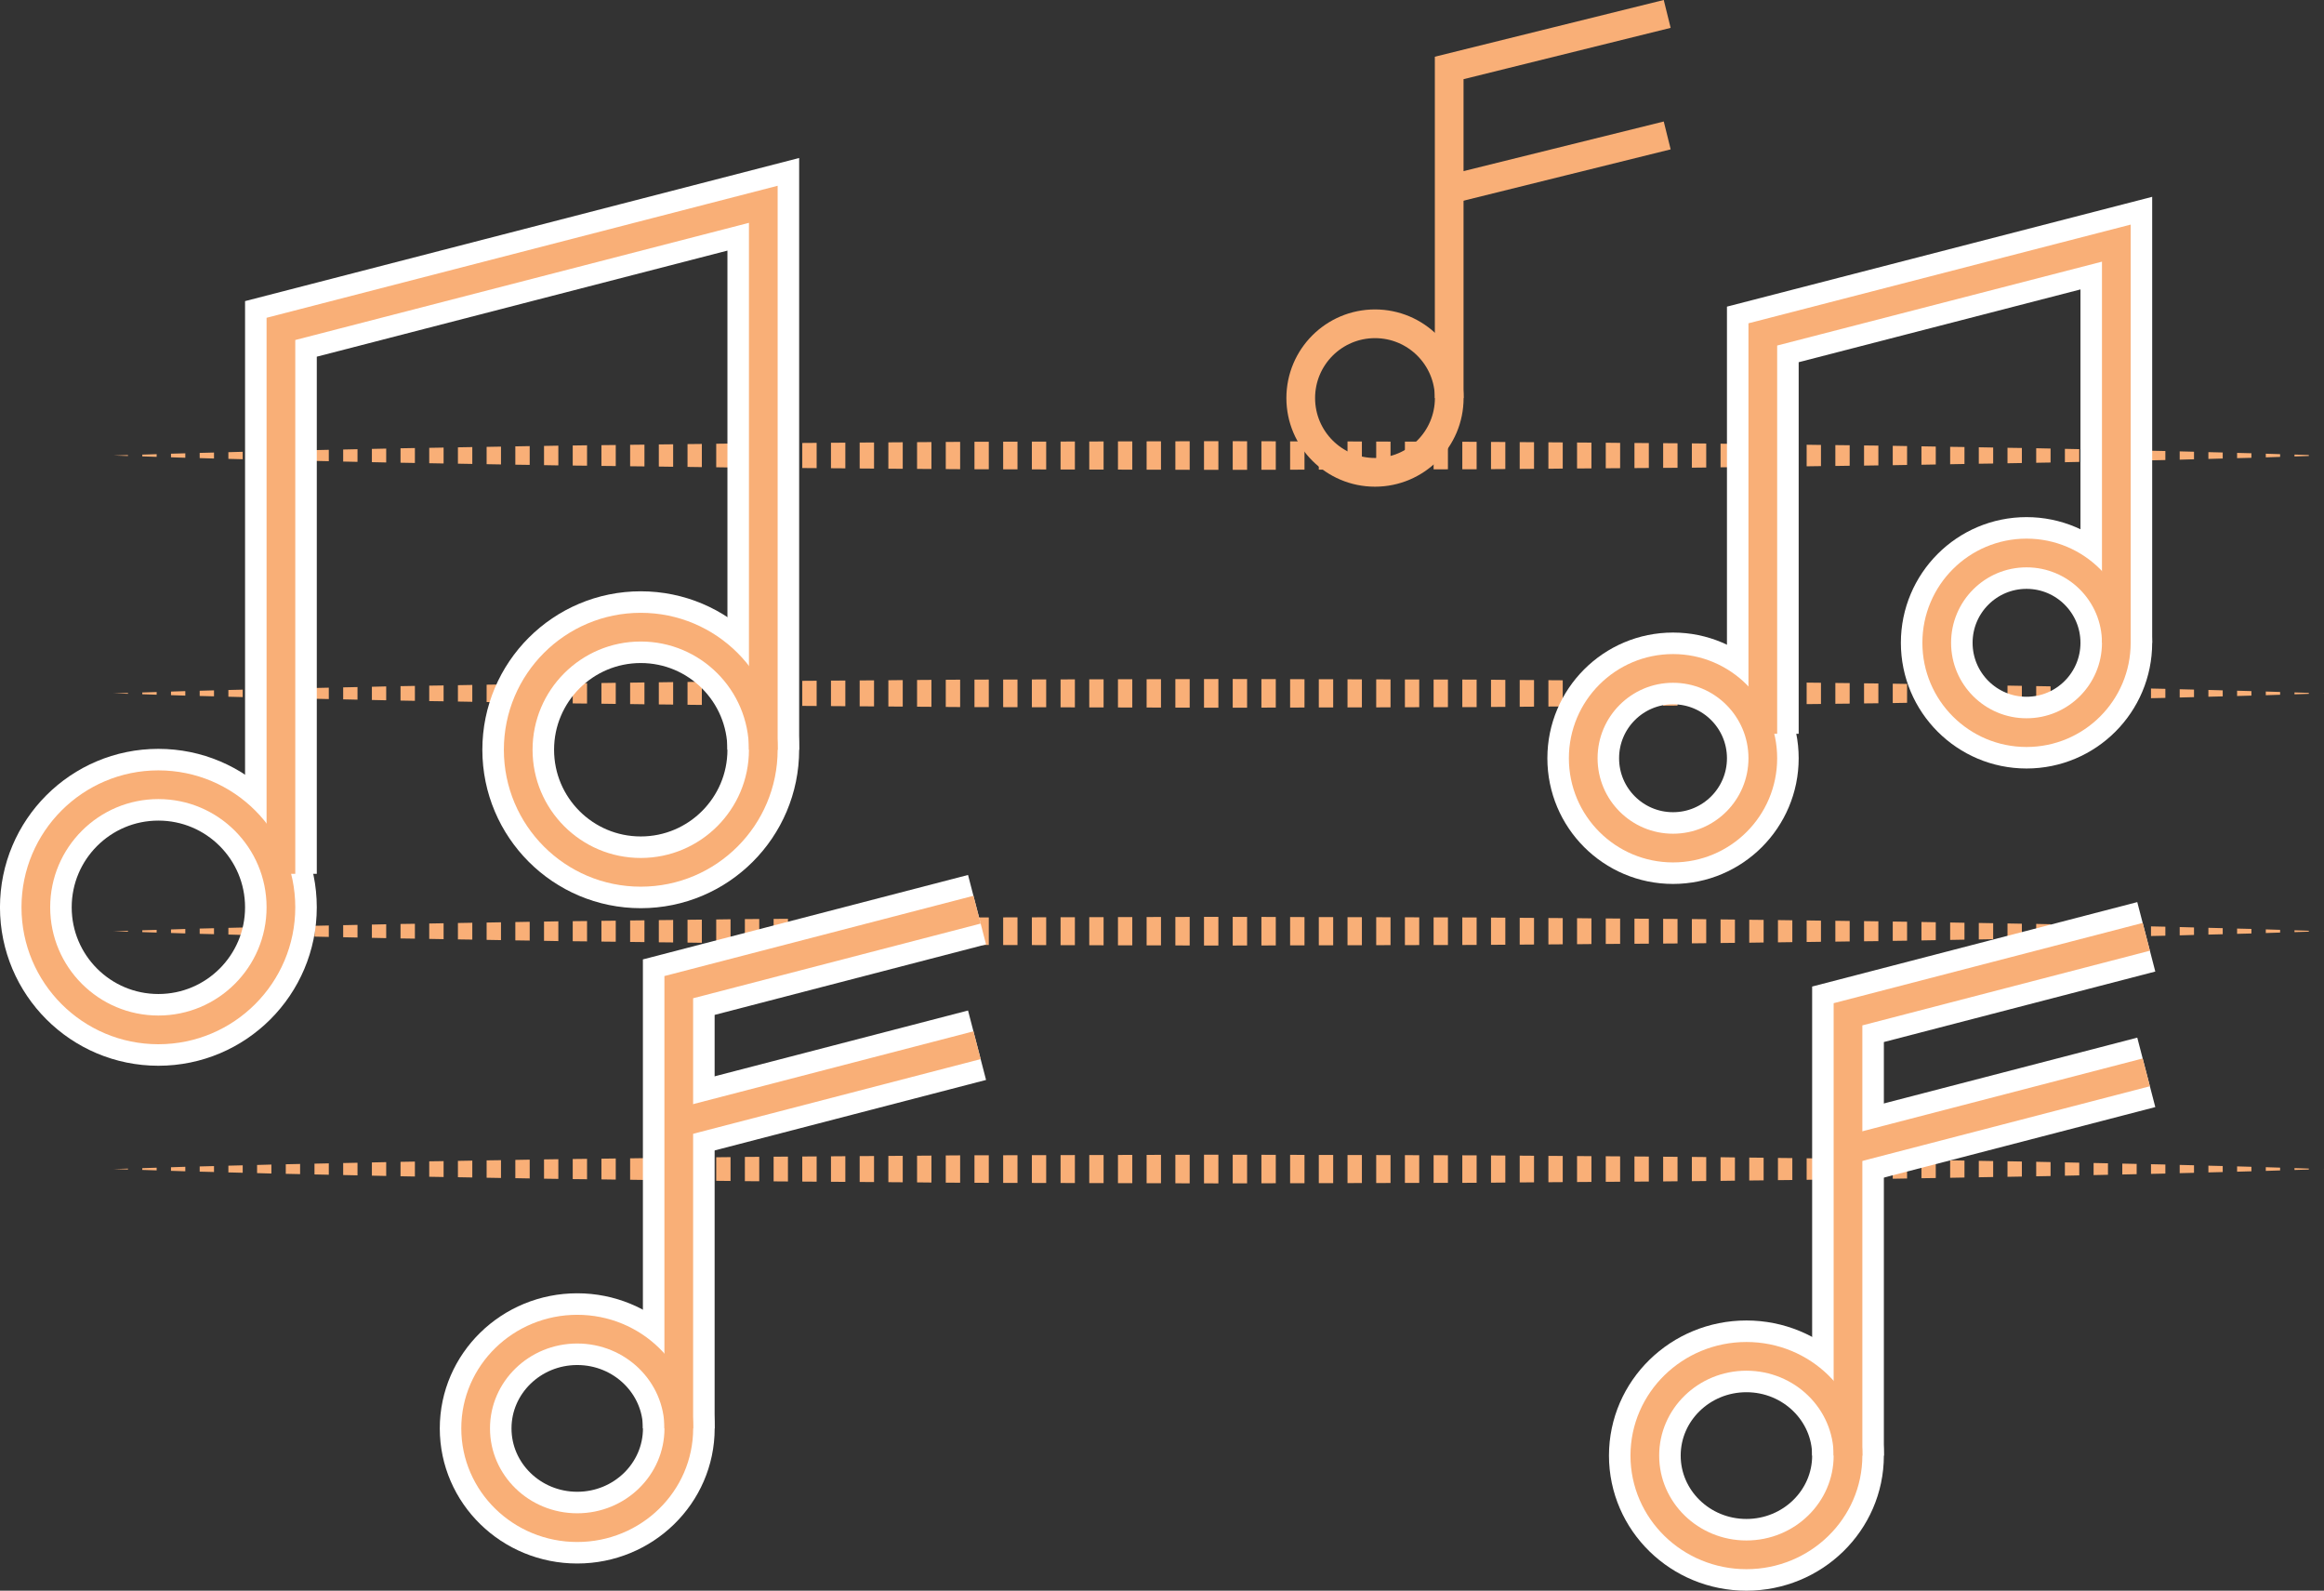 <svg xmlns="http://www.w3.org/2000/svg" viewBox="0 0 459.14 314.17"><rect x="0" y="0" width="459.14" height="314.17" fill="#333333" stroke="none"/><defs><style>.cls-1{fill:#f9af77;}.cls-2,.cls-3{fill:none;stroke-miterlimit:10;}.cls-2{stroke:#fff;stroke-width:14.17px;}.cls-3{stroke:#f9af77;stroke-width:5.67px;}</style></defs><title>Asset 2</title><g id="Layer_2" data-name="Layer 2"><g id="Layer_1-2" data-name="Layer 1"><polygon class="cls-1" points="22.44 89.97 25.28 89.88 25.28 90.06 22.44 89.97"/><polygon class="cls-1" points="28.11 89.79 30.95 89.7 30.95 90.23 28.11 90.14 28.11 89.79"/><polygon class="cls-1" points="33.78 89.61 36.61 89.53 36.61 90.41 33.78 90.32 33.78 89.61"/><polygon class="cls-1" points="39.45 89.45 42.28 89.38 42.28 90.56 39.45 90.48 39.45 89.45"/><polygon class="cls-1" points="45.12 89.31 47.95 89.23 47.95 90.7 45.12 90.63 45.12 89.31"/><polygon class="cls-1" points="50.79 89.16 53.62 89.09 53.62 90.85 50.79 90.78 50.79 89.16"/><polygon class="cls-1" points="56.46 89.02 59.29 88.96 59.29 90.97 56.46 90.91 56.46 89.02"/><polygon class="cls-1" points="62.13 88.9 64.96 88.84 64.96 91.09 62.13 91.03 62.13 88.9"/><polygon class="cls-1" points="67.8 88.78 70.63 88.72 70.63 91.22 67.8 91.16 67.8 88.78"/><polygon class="cls-1" points="73.47 88.66 76.3 88.6 76.3 91.34 73.47 91.28 73.47 88.66"/><polygon class="cls-1" points="79.13 88.54 81.97 88.49 81.97 91.44 79.13 91.39 79.13 88.54"/><polygon class="cls-1" points="84.8 88.45 87.64 88.4 87.64 91.54 84.8 91.49 84.8 88.45"/><polygon class="cls-1" points="90.47 88.35 93.31 88.3 93.31 91.63 90.47 91.58 90.47 88.35"/><polygon class="cls-1" points="96.14 88.26 98.98 88.21 98.98 91.73 96.14 91.68 96.14 88.26"/><polygon class="cls-1" points="101.81 88.16 104.65 88.11 104.65 91.82 101.81 91.78 101.81 88.16"/><polygon class="cls-1" points="107.48 88.07 110.31 88.02 110.31 91.92 107.48 91.87 107.48 88.07"/><polygon class="cls-1" points="113.15 87.99 115.98 87.95 115.98 91.98 113.15 91.95 113.15 87.99"/><polygon class="cls-1" points="118.82 87.92 121.65 87.89 121.65 92.05 118.82 92.02 118.82 87.92"/><polygon class="cls-1" points="124.49 87.85 127.32 87.82 127.32 92.12 124.49 92.09 124.49 87.85"/><polygon class="cls-1" points="130.16 87.78 132.99 87.75 132.99 92.19 130.16 92.15 130.16 87.78"/><polygon class="cls-1" points="135.83 87.71 138.66 87.68 138.66 92.26 135.83 92.22 135.83 87.71"/><polygon class="cls-1" points="141.5 87.64 144.33 87.61 144.33 92.33 141.5 92.29 141.5 87.64"/><polygon class="cls-1" points="147.16 87.58 150 87.56 150 92.38 147.16 92.36 147.16 87.58"/><polygon class="cls-1" points="152.84 87.53 155.67 87.52 155.67 92.42 152.84 92.4 152.84 87.53"/><polygon class="cls-1" points="158.5 87.49 161.34 87.47 161.34 92.46 158.5 92.44 158.5 87.49"/><polygon class="cls-1" points="164.17 87.45 167.01 87.43 167.01 92.5 164.17 92.48 164.17 87.45"/><polygon class="cls-1" points="169.84 87.41 172.68 87.39 172.68 92.55 169.84 92.53 169.84 87.41"/><polygon class="cls-1" points="175.51 87.37 178.35 87.35 178.35 92.59 175.51 92.57 175.51 87.37"/><polygon class="cls-1" points="181.18 87.33 184.02 87.31 184.02 92.63 181.18 92.61 181.18 87.33"/><polygon class="cls-1" points="186.85 87.29 189.69 87.27 189.69 92.67 186.85 92.65 186.85 87.29"/><polygon class="cls-1" points="192.52 87.25 195.35 87.25 195.35 92.69 192.52 92.68 192.52 87.25"/><polygon class="cls-1" points="198.19 87.24 201.02 87.23 201.02 92.7 198.19 92.7 198.19 87.24"/><polygon class="cls-1" points="203.86 87.22 206.69 87.22 206.69 92.72 203.86 92.71 203.86 87.22"/><polygon class="cls-1" points="209.53 87.21 212.36 87.2 212.36 92.73 209.53 92.73 209.53 87.21"/><polygon class="cls-1" points="215.2 87.2 218.03 87.19 218.03 92.75 215.2 92.74 215.2 87.2"/><polygon class="cls-1" points="220.87 87.18 223.7 87.18 223.7 92.76 220.87 92.75 220.87 87.18"/><polygon class="cls-1" points="226.53 87.17 229.37 87.16 229.37 92.77 226.53 92.77 226.53 87.17"/><polygon class="cls-1" points="232.21 87.16 235.04 87.15 235.04 92.79 232.21 92.78 232.21 87.16"/><polygon class="cls-1" points="237.87 87.14 240.71 87.14 240.71 92.8 237.87 92.79 237.87 87.14"/><polygon class="cls-1" points="243.54 87.14 246.38 87.15 246.38 92.79 243.54 92.8 243.54 87.14"/><polygon class="cls-1" points="249.21 87.15 252.05 87.16 252.05 92.78 249.21 92.78 249.21 87.15"/><polygon class="cls-1" points="254.88 87.17 257.72 87.17 257.72 92.76 254.88 92.77 254.88 87.17"/><polygon class="cls-1" points="260.55 87.18 263.39 87.19 263.39 92.75 260.55 92.76 260.55 87.18"/><polygon class="cls-1" points="266.22 87.19 269.06 87.2 269.06 92.74 266.22 92.74 266.22 87.19"/><polygon class="cls-1" points="271.89 87.21 274.72 87.22 274.72 92.72 271.89 92.73 271.89 87.21"/><polygon class="cls-1" points="277.56 87.22 280.39 87.23 280.39 92.71 277.56 92.72 277.56 87.22"/><polygon class="cls-1" points="283.23 87.23 286.06 87.24 286.06 92.69 283.23 92.7 283.23 87.23"/><polygon class="cls-1" points="288.9 87.25 291.73 87.26 291.73 92.68 288.9 92.69 288.9 87.25"/><polygon class="cls-1" points="294.57 87.28 297.4 87.3 297.4 92.64 294.57 92.66 294.57 87.28"/><polygon class="cls-1" points="300.24 87.32 303.07 87.34 303.07 92.6 300.24 92.62 300.24 87.32"/><polygon class="cls-1" points="305.91 87.36 308.74 87.38 308.74 92.55 305.91 92.58 305.91 87.36"/><polygon class="cls-1" points="311.57 87.4 314.41 87.42 314.41 92.51 311.57 92.53 311.57 87.4"/><polygon class="cls-1" points="317.24 87.44 320.08 87.47 320.08 92.47 317.24 92.49 317.24 87.44"/><polygon class="cls-1" points="322.91 87.49 325.75 87.51 325.75 92.43 322.91 92.45 322.91 87.49"/><polygon class="cls-1" points="328.58 87.53 331.42 87.55 331.42 92.39 328.58 92.41 328.58 87.53"/><polygon class="cls-1" points="334.25 87.57 337.09 87.6 337.09 92.34 334.25 92.37 334.25 87.57"/><polygon class="cls-1" points="339.92 87.63 342.76 87.67 342.76 92.27 339.92 92.3 339.92 87.63"/><polygon class="cls-1" points="345.59 87.7 348.43 87.74 348.43 92.2 345.59 92.23 345.59 87.7"/><polygon class="cls-1" points="351.26 87.77 354.1 87.81 354.1 92.13 351.26 92.17 351.26 87.77"/><polygon class="cls-1" points="356.93 87.84 359.76 87.88 359.76 92.06 356.93 92.1 356.93 87.84"/><polygon class="cls-1" points="362.6 87.91 365.43 87.94 365.43 91.99 362.6 92.03 362.6 87.91"/><polygon class="cls-1" points="368.27 87.98 371.1 88.01 371.1 91.92 368.27 91.96 368.27 87.98"/><polygon class="cls-1" points="373.94 88.05 376.77 88.1 376.77 91.83 373.94 91.88 373.94 88.05"/><polygon class="cls-1" points="379.61 88.15 382.44 88.2 382.44 91.74 379.61 91.79 379.61 88.15"/><polygon class="cls-1" points="385.28 88.25 388.11 88.29 388.11 91.64 385.28 91.69 385.28 88.25"/><polygon class="cls-1" points="390.94 88.34 393.78 88.39 393.78 91.55 390.94 91.59 390.94 88.34"/><polygon class="cls-1" points="396.61 88.44 399.45 88.48 399.45 91.45 396.61 91.5 396.61 88.44"/><polygon class="cls-1" points="402.28 88.53 405.12 88.59 405.12 91.35 402.28 91.4 402.28 88.53"/><polygon class="cls-1" points="407.95 88.65 410.79 88.71 410.79 91.23 407.95 91.29 407.95 88.65"/><polygon class="cls-1" points="413.62 88.77 416.46 88.83 416.46 91.1 413.62 91.17 413.62 88.77"/><polygon class="cls-1" points="419.29 88.89 422.13 88.95 422.13 90.98 419.29 91.04 419.29 88.89"/><polygon class="cls-1" points="424.96 89.02 427.8 89.08 427.8 90.86 424.96 90.92 424.96 89.02"/><polygon class="cls-1" points="430.63 89.15 433.46 89.22 433.46 90.71 430.63 90.79 430.63 89.15"/><polygon class="cls-1" points="436.3 89.3 439.13 89.37 439.13 90.56 436.3 90.64 436.3 89.3"/><polygon class="cls-1" points="441.97 89.45 444.8 89.52 444.8 90.42 441.97 90.49 441.97 89.45"/><polygon class="cls-1" points="447.64 89.61 450.47 89.7 450.47 90.24 447.64 90.33 447.64 89.61"/><polygon class="cls-1" points="453.31 89.78 456.14 89.87 456.14 90.06 453.31 90.15 453.31 89.78"/><polygon class="cls-1" points="458.98 89.96 459.14 89.97 458.98 89.97 458.98 89.96"/><polygon class="cls-1" points="22.44 136.94 25.28 136.86 25.28 137.03 22.44 136.94"/><polygon class="cls-1" points="28.11 136.77 30.95 136.68 30.95 137.21 28.11 137.12 28.11 136.77"/><polygon class="cls-1" points="33.78 136.59 36.61 136.5 36.61 137.39 33.78 137.3 33.78 136.59"/><polygon class="cls-1" points="39.45 136.43 42.28 136.35 42.28 137.53 39.45 137.46 39.45 136.43"/><polygon class="cls-1" points="45.12 136.28 47.95 136.21 47.95 137.68 45.12 137.61 45.12 136.28"/><polygon class="cls-1" points="50.79 136.14 53.62 136.06 53.62 137.83 50.79 137.75 50.79 136.14"/><polygon class="cls-1" points="56.46 136 59.29 135.94 59.29 137.95 56.46 137.89 56.46 136"/><polygon class="cls-1" points="62.13 135.88 64.96 135.82 64.96 138.07 62.13 138.01 62.13 135.88"/><polygon class="cls-1" points="67.8 135.76 70.63 135.7 70.63 138.19 67.8 138.13 67.8 135.76"/><polygon class="cls-1" points="73.47 135.64 76.3 135.57 76.3 138.31 73.47 138.25 73.47 135.64"/><polygon class="cls-1" points="79.13 135.52 81.97 135.47 81.97 138.42 79.13 138.37 79.13 135.52"/><polygon class="cls-1" points="84.8 135.42 87.64 135.38 87.64 138.51 84.8 138.47 84.8 135.42"/><polygon class="cls-1" points="90.47 135.33 93.31 135.28 93.31 138.61 90.47 138.56 90.47 135.33"/><polygon class="cls-1" points="96.14 135.23 98.98 135.19 98.98 138.7 96.14 138.66 96.14 135.23"/><polygon class="cls-1" points="101.81 135.14 104.65 135.09 104.65 138.8 101.81 138.75 101.81 135.14"/><polygon class="cls-1" points="107.48 135.04 110.31 135 110.31 138.89 107.48 138.85 107.48 135.04"/><polygon class="cls-1" points="113.15 134.96 115.98 134.93 115.98 138.96 113.15 138.93 113.15 134.96"/><polygon class="cls-1" points="118.82 134.9 121.65 134.86 121.65 139.03 118.82 138.99 118.82 134.9"/><polygon class="cls-1" points="124.49 134.83 127.32 134.79 127.32 139.1 124.49 139.06 124.49 134.83"/><polygon class="cls-1" points="130.16 134.76 132.99 134.72 132.99 139.16 130.16 139.13 130.16 134.76"/><polygon class="cls-1" points="135.83 134.69 138.66 134.66 138.66 139.23 135.83 139.2 135.83 134.69"/><polygon class="cls-1" points="141.5 134.62 144.33 134.59 144.33 139.3 141.5 139.27 141.5 134.62"/><polygon class="cls-1" points="147.16 134.55 150 134.53 150 139.36 147.16 139.34 147.16 134.55"/><polygon class="cls-1" points="152.84 134.51 155.67 134.49 155.67 139.4 152.84 139.38 152.84 134.51"/><polygon class="cls-1" points="158.5 134.47 161.34 134.45 161.34 139.44 158.5 139.42 158.5 134.47"/><polygon class="cls-1" points="164.17 134.43 167.01 134.41 167.01 139.48 164.17 139.46 164.17 134.43"/><polygon class="cls-1" points="169.84 134.39 172.68 134.37 172.68 139.52 169.84 139.5 169.84 134.39"/><polygon class="cls-1" points="175.51 134.35 178.35 134.32 178.35 139.56 175.51 139.54 175.51 134.35"/><polygon class="cls-1" points="181.18 134.3 184.02 134.28 184.02 139.6 181.18 139.58 181.18 134.3"/><polygon class="cls-1" points="186.85 134.26 189.69 134.24 189.69 139.65 186.85 139.63 186.85 134.26"/><polygon class="cls-1" points="192.52 134.23 195.35 134.22 195.35 139.67 192.52 139.66 192.52 134.23"/><polygon class="cls-1" points="198.19 134.21 201.02 134.21 201.02 139.68 198.19 139.67 198.19 134.21"/><polygon class="cls-1" points="203.86 134.2 206.69 134.19 206.69 139.69 203.86 139.69 203.86 134.2"/><polygon class="cls-1" points="209.53 134.19 212.36 134.18 212.36 139.71 209.53 139.7 209.53 134.19"/><polygon class="cls-1" points="215.2 134.17 218.03 134.17 218.03 139.72 215.2 139.72 215.2 134.17"/><polygon class="cls-1" points="220.87 134.16 223.7 134.15 223.7 139.74 220.87 139.73 220.87 134.16"/><polygon class="cls-1" points="226.53 134.15 229.37 134.14 229.37 139.75 226.53 139.74 226.53 134.15"/><polygon class="cls-1" points="232.21 134.13 235.04 134.13 235.04 139.76 232.21 139.76 232.21 134.13"/><polygon class="cls-1" points="237.87 134.12 240.71 134.11 240.71 139.78 237.87 139.77 237.87 134.12"/><polygon class="cls-1" points="243.54 134.11 246.38 134.12 246.38 139.77 243.54 139.77 243.54 134.11"/><polygon class="cls-1" points="249.21 134.13 252.05 134.13 252.05 139.75 249.21 139.76 249.21 134.13"/><polygon class="cls-1" points="254.88 134.14 257.72 134.15 257.72 139.74 254.88 139.75 254.88 134.14"/><polygon class="cls-1" points="260.55 134.16 263.39 134.16 263.39 139.72 260.55 139.73 260.55 134.16"/><polygon class="cls-1" points="266.22 134.17 269.06 134.18 269.06 139.71 266.22 139.72 266.22 134.17"/><polygon class="cls-1" points="271.89 134.18 274.72 134.19 274.72 139.7 271.89 139.71 271.89 134.18"/><polygon class="cls-1" points="277.56 134.2 280.39 134.2 280.39 139.68 277.56 139.69 277.56 134.2"/><polygon class="cls-1" points="283.23 134.21 286.06 134.22 286.06 139.67 283.23 139.68 283.23 134.21"/><polygon class="cls-1" points="288.9 134.22 291.73 134.23 291.73 139.66 288.9 139.66 288.9 134.22"/><polygon class="cls-1" points="294.57 134.25 297.4 134.28 297.4 139.61 294.57 139.63 294.57 134.25"/><polygon class="cls-1" points="300.24 134.3 303.07 134.32 303.07 139.57 300.24 139.59 300.24 134.3"/><polygon class="cls-1" points="305.91 134.34 308.74 134.36 308.74 139.53 305.91 139.55 305.91 134.34"/><polygon class="cls-1" points="311.57 134.38 314.41 134.4 314.41 139.49 311.57 139.51 311.57 134.38"/><polygon class="cls-1" points="317.24 134.42 320.08 134.44 320.08 139.45 317.24 139.47 317.24 134.42"/><polygon class="cls-1" points="322.91 134.46 325.75 134.48 325.75 139.41 322.91 139.43 322.91 134.46"/><polygon class="cls-1" points="328.58 134.5 331.42 134.53 331.42 139.36 328.58 139.38 328.58 134.5"/><polygon class="cls-1" points="334.25 134.55 337.09 134.58 337.09 139.31 334.25 139.34 334.25 134.55"/><polygon class="cls-1" points="339.92 134.61 342.76 134.64 342.76 139.24 339.92 139.28 339.92 134.61"/><polygon class="cls-1" points="345.59 134.68 348.43 134.71 348.43 139.18 345.59 139.21 345.59 134.68"/><polygon class="cls-1" points="351.26 134.75 354.1 134.78 354.1 139.11 351.26 139.14 351.26 134.75"/><polygon class="cls-1" points="356.93 134.82 359.76 134.85 359.76 139.04 356.93 139.07 356.93 134.82"/><polygon class="cls-1" points="362.6 134.89 365.43 134.92 365.43 138.97 362.6 139 362.6 134.89"/><polygon class="cls-1" points="368.27 134.96 371.1 134.99 371.1 138.9 368.27 138.93 368.27 134.96"/><polygon class="cls-1" points="373.94 135.03 376.77 135.08 376.77 138.81 373.94 138.86 373.94 135.03"/><polygon class="cls-1" points="379.61 135.13 382.44 135.17 382.44 138.71 379.61 138.76 379.61 135.13"/><polygon class="cls-1" points="385.28 135.22 388.11 135.27 388.11 138.62 385.28 138.67 385.28 135.22"/><polygon class="cls-1" points="390.94 135.32 393.78 135.37 393.78 138.52 390.94 138.57 390.94 135.32"/><polygon class="cls-1" points="396.61 135.41 399.45 135.46 399.45 138.43 396.61 138.47 396.61 135.41"/><polygon class="cls-1" points="402.28 135.51 405.12 135.56 405.12 138.32 402.28 138.38 402.28 135.51"/><polygon class="cls-1" points="407.95 135.63 410.79 135.69 410.79 138.2 407.95 138.26 407.95 135.63"/><polygon class="cls-1" points="413.62 135.75 416.46 135.81 416.46 138.08 413.62 138.14 413.62 135.75"/><polygon class="cls-1" points="419.29 135.87 422.13 135.93 422.13 137.96 419.29 138.02 419.29 135.87"/><polygon class="cls-1" points="424.96 135.99 427.8 136.05 427.8 137.84 424.96 137.9 424.96 135.99"/><polygon class="cls-1" points="430.63 136.13 433.46 136.2 433.46 137.69 430.63 137.76 430.63 136.13"/><polygon class="cls-1" points="436.3 136.27 439.13 136.35 439.13 137.54 436.3 137.61 436.3 136.27"/><polygon class="cls-1" points="441.97 136.42 444.8 136.5 444.8 137.39 441.97 137.47 441.97 136.42"/><polygon class="cls-1" points="447.64 136.58 450.47 136.67 450.47 137.22 447.64 137.31 447.64 136.58"/><polygon class="cls-1" points="453.31 136.76 456.14 136.85 456.14 137.04 453.31 137.13 453.31 136.76"/><polygon class="cls-1" points="458.98 136.94 459.14 136.94 458.98 136.95 458.98 136.94"/><polygon class="cls-1" points="22.44 183.92 25.28 183.83 25.28 184.01 22.44 183.92"/><polygon class="cls-1" points="28.11 183.74 30.95 183.66 30.95 184.19 28.11 184.1 28.11 183.74"/><polygon class="cls-1" points="33.78 183.57 36.61 183.48 36.61 184.36 33.78 184.27 33.78 183.57"/><polygon class="cls-1" points="39.45 183.4 42.28 183.33 42.28 184.51 39.45 184.44 39.45 183.4"/><polygon class="cls-1" points="45.12 183.26 47.95 183.19 47.95 184.66 45.12 184.58 45.12 183.26"/><polygon class="cls-1" points="50.79 183.11 53.62 183.04 53.62 184.8 50.79 184.73 50.79 183.11"/><polygon class="cls-1" points="56.46 182.97 59.29 182.91 59.29 184.93 56.46 184.87 56.46 182.97"/><polygon class="cls-1" points="62.13 182.85 64.96 182.79 64.96 185.05 62.13 184.99 62.13 182.85"/><polygon class="cls-1" points="67.8 182.73 70.63 182.67 70.63 185.17 67.8 185.11 67.8 182.73"/><polygon class="cls-1" points="73.47 182.61 76.3 182.55 76.3 185.29 73.47 185.23 73.47 182.61"/><polygon class="cls-1" points="79.13 182.49 81.97 182.45 81.97 185.39 79.13 185.35 79.13 182.49"/><polygon class="cls-1" points="84.8 182.4 87.64 182.35 87.64 185.49 84.8 185.44 84.8 182.4"/><polygon class="cls-1" points="90.47 182.3 93.31 182.25 93.31 185.58 90.47 185.54 90.47 182.3"/><polygon class="cls-1" points="96.14 182.21 98.98 182.16 98.98 185.68 96.14 185.63 96.14 182.21"/><polygon class="cls-1" points="101.81 182.11 104.65 182.06 104.65 185.77 101.81 185.73 101.81 182.11"/><polygon class="cls-1" points="107.48 182.02 110.31 181.97 110.31 185.87 107.48 185.82 107.48 182.02"/><polygon class="cls-1" points="113.15 181.94 115.98 181.91 115.98 185.93 113.15 185.9 113.15 181.94"/><polygon class="cls-1" points="118.82 181.87 121.65 181.84 121.65 186 118.82 185.97 118.82 181.87"/><polygon class="cls-1" points="124.49 181.8 127.32 181.77 127.32 186.07 124.49 186.04 124.49 181.8"/><polygon class="cls-1" points="130.16 181.73 132.99 181.7 132.99 186.14 130.16 186.11 130.16 181.73"/><polygon class="cls-1" points="135.83 181.66 138.66 181.63 138.66 186.21 135.83 186.17 135.83 181.66"/><polygon class="cls-1" points="141.5 181.6 144.33 181.56 144.33 186.28 141.5 186.24 141.5 181.6"/><polygon class="cls-1" points="147.16 181.53 150 181.51 150 186.33 147.16 186.31 147.16 181.53"/><polygon class="cls-1" points="152.84 181.49 155.67 181.47 155.67 186.37 152.84 186.35 152.84 181.49"/><polygon class="cls-1" points="158.5 181.45 161.34 181.43 161.34 186.41 158.5 186.39 158.5 181.45"/><polygon class="cls-1" points="164.17 181.4 167.01 181.38 167.01 186.46 164.17 186.44 164.17 181.4"/><polygon class="cls-1" points="169.84 181.36 172.68 181.34 172.68 186.5 169.84 186.48 169.84 181.36"/><polygon class="cls-1" points="175.51 181.32 178.35 181.3 178.35 186.54 175.51 186.52 175.51 181.32"/><polygon class="cls-1" points="181.18 181.28 184.02 181.26 184.02 186.58 181.18 186.56 181.18 181.28"/><polygon class="cls-1" points="186.85 181.24 189.69 181.22 189.69 186.62 186.85 186.6 186.85 181.24"/><polygon class="cls-1" points="192.52 181.2 195.35 181.2 195.35 186.64 192.52 186.64 192.52 181.2"/><polygon class="cls-1" points="198.19 181.19 201.02 181.18 201.02 186.66 198.19 186.65 198.19 181.19"/><polygon class="cls-1" points="203.86 181.18 206.69 181.17 206.69 186.67 203.86 186.66 203.86 181.18"/><polygon class="cls-1" points="209.53 181.16 212.36 181.16 212.36 186.68 209.53 186.68 209.53 181.16"/><polygon class="cls-1" points="215.2 181.15 218.03 181.14 218.03 186.7 215.2 186.69 215.2 181.15"/><polygon class="cls-1" points="220.87 181.13 223.7 181.13 223.7 186.71 220.87 186.71 220.87 181.13"/><polygon class="cls-1" points="226.53 181.12 229.37 181.11 229.37 186.72 226.53 186.72 226.53 181.12"/><polygon class="cls-1" points="232.21 181.11 235.04 181.1 235.04 186.74 232.21 186.73 232.21 181.11"/><polygon class="cls-1" points="237.87 181.09 240.71 181.09 240.71 186.75 237.87 186.75 237.87 181.09"/><polygon class="cls-1" points="243.54 181.09 246.38 181.1 246.38 186.74 243.54 186.75 243.54 181.09"/><polygon class="cls-1" points="249.21 181.1 252.05 181.11 252.05 186.73 249.21 186.74 249.21 181.1"/><polygon class="cls-1" points="254.88 181.12 257.72 181.13 257.72 186.72 254.88 186.72 254.88 181.12"/><polygon class="cls-1" points="260.55 181.13 263.39 181.14 263.39 186.7 260.55 186.71 260.55 181.13"/><polygon class="cls-1" points="266.22 181.15 269.06 181.15 269.06 186.69 266.22 186.69 266.22 181.15"/><polygon class="cls-1" points="271.89 181.16 274.72 181.17 274.72 186.67 271.89 186.68 271.89 181.16"/><polygon class="cls-1" points="277.56 181.17 280.39 181.18 280.39 186.66 277.56 186.67 277.56 181.17"/><polygon class="cls-1" points="283.23 181.19 286.06 181.19 286.06 186.65 283.23 186.65 283.23 181.19"/><polygon class="cls-1" points="288.9 181.2 291.73 181.21 291.73 186.63 288.9 186.64 288.9 181.2"/><polygon class="cls-1" points="294.57 181.23 297.4 181.25 297.4 186.59 294.57 186.61 294.57 181.23"/><polygon class="cls-1" points="300.24 181.27 303.07 181.29 303.07 186.55 300.24 186.57 300.24 181.27"/><polygon class="cls-1" points="305.91 181.31 308.74 181.33 308.74 186.51 305.91 186.53 305.91 181.31"/><polygon class="cls-1" points="311.57 181.35 314.41 181.38 314.41 186.46 311.57 186.49 311.57 181.35"/><polygon class="cls-1" points="317.24 181.4 320.08 181.42 320.08 186.42 317.24 186.44 317.24 181.4"/><polygon class="cls-1" points="322.91 181.44 325.75 181.46 325.75 186.38 322.91 186.4 322.91 181.44"/><polygon class="cls-1" points="328.58 181.48 331.42 181.5 331.42 186.34 328.58 186.36 328.58 181.48"/><polygon class="cls-1" points="334.25 181.52 337.09 181.55 337.09 186.29 334.25 186.32 334.25 181.52"/><polygon class="cls-1" points="339.92 181.59 342.76 181.62 342.76 186.22 339.92 186.25 339.92 181.59"/><polygon class="cls-1" points="345.59 181.66 348.43 181.69 348.43 186.15 345.59 186.19 345.59 181.66"/><polygon class="cls-1" points="351.26 181.72 354.1 181.76 354.1 186.08 351.26 186.12 351.26 181.72"/><polygon class="cls-1" points="356.93 181.79 359.76 181.83 359.76 186.01 356.93 186.05 356.93 181.79"/><polygon class="cls-1" points="362.6 181.86 365.43 181.9 365.43 185.94 362.6 185.98 362.6 181.86"/><polygon class="cls-1" points="368.27 181.93 371.1 181.97 371.1 185.88 368.27 185.91 368.27 181.93"/><polygon class="cls-1" points="373.94 182.01 376.77 182.05 376.77 185.79 373.94 185.83 373.94 182.01"/><polygon class="cls-1" points="379.61 182.1 382.44 182.15 382.44 185.69 379.61 185.74 379.61 182.1"/><polygon class="cls-1" points="385.28 182.2 388.11 182.25 388.11 185.59 385.28 185.64 385.28 182.2"/><polygon class="cls-1" points="390.94 182.29 393.78 182.34 393.78 185.5 390.94 185.55 390.94 182.29"/><polygon class="cls-1" points="396.61 182.39 399.45 182.44 399.45 185.4 396.61 185.45 396.61 182.39"/><polygon class="cls-1" points="402.28 182.48 405.12 182.54 405.12 185.3 402.28 185.35 402.28 182.48"/><polygon class="cls-1" points="407.95 182.6 410.79 182.66 410.79 185.18 407.95 185.24 407.95 182.6"/><polygon class="cls-1" points="413.62 182.72 416.46 182.78 416.46 185.06 413.62 185.12 413.62 182.72"/><polygon class="cls-1" points="419.29 182.84 422.13 182.91 422.13 184.93 419.29 185 419.29 182.84"/><polygon class="cls-1" points="424.96 182.97 427.8 183.03 427.8 184.81 424.96 184.87 424.96 182.97"/><polygon class="cls-1" points="430.63 183.1 433.46 183.18 433.46 184.66 430.63 184.74 430.63 183.1"/><polygon class="cls-1" points="436.3 183.25 439.13 183.32 439.13 184.52 436.3 184.59 436.3 183.25"/><polygon class="cls-1" points="441.97 183.4 444.8 183.47 444.8 184.37 441.97 184.44 441.97 183.4"/><polygon class="cls-1" points="447.64 183.56 450.47 183.65 450.47 184.19 447.64 184.28 447.64 183.56"/><polygon class="cls-1" points="453.31 183.74 456.14 183.83 456.14 184.01 453.31 184.1 453.31 183.74"/><polygon class="cls-1" points="458.98 183.91 459.14 183.92 458.98 183.93 458.98 183.91"/><polygon class="cls-1" points="22.44 230.9 25.28 230.81 25.28 230.98 22.44 230.9"/><polygon class="cls-1" points="28.11 230.72 30.95 230.63 30.95 231.16 28.11 231.07 28.11 230.72"/><polygon class="cls-1" points="33.78 230.54 36.61 230.45 36.61 231.34 33.78 231.25 33.78 230.54"/><polygon class="cls-1" points="39.45 230.38 42.28 230.31 42.28 231.48 39.45 231.41 39.45 230.38"/><polygon class="cls-1" points="45.12 230.23 47.95 230.16 47.95 231.63 45.12 231.56 45.12 230.23"/><polygon class="cls-1" points="50.79 230.09 53.62 230.01 53.62 231.78 50.79 231.7 50.79 230.09"/><polygon class="cls-1" points="56.46 229.95 59.29 229.89 59.29 231.9 56.46 231.84 56.46 229.95"/><polygon class="cls-1" points="62.13 229.83 64.96 229.77 64.96 232.02 62.13 231.96 62.13 229.83"/><polygon class="cls-1" points="67.8 229.71 70.63 229.65 70.63 232.14 67.8 232.08 67.8 229.71"/><polygon class="cls-1" points="73.47 229.59 76.3 229.53 76.3 232.26 73.47 232.2 73.47 229.59"/><polygon class="cls-1" points="79.13 229.47 81.97 229.42 81.97 232.37 79.13 232.32 79.13 229.47"/><polygon class="cls-1" points="84.8 229.37 87.64 229.33 87.64 232.47 84.8 232.42 84.8 229.37"/><polygon class="cls-1" points="90.47 229.28 93.31 229.23 93.31 232.56 90.47 232.51 90.47 229.28"/><polygon class="cls-1" points="96.14 229.18 98.98 229.14 98.98 232.66 96.14 232.61 96.14 229.18"/><polygon class="cls-1" points="101.81 229.09 104.65 229.04 104.65 232.75 101.81 232.7 101.81 229.09"/><polygon class="cls-1" points="107.48 228.99 110.31 228.95 110.31 232.84 107.48 232.8 107.48 228.99"/><polygon class="cls-1" points="113.15 228.91 115.98 228.88 115.98 232.91 113.15 232.88 113.15 228.91"/><polygon class="cls-1" points="118.82 228.85 121.65 228.81 121.65 232.98 118.82 232.94 118.82 228.85"/><polygon class="cls-1" points="124.49 228.78 127.32 228.74 127.32 233.05 124.49 233.01 124.49 228.78"/><polygon class="cls-1" points="130.16 228.71 132.99 228.68 132.99 233.12 130.16 233.08 130.16 228.71"/><polygon class="cls-1" points="135.83 228.64 138.66 228.61 138.66 233.18 135.83 233.15 135.83 228.64"/><polygon class="cls-1" points="141.5 228.57 144.33 228.54 144.33 233.25 141.5 233.22 141.5 228.57"/><polygon class="cls-1" points="147.16 228.5 150 228.48 150 233.31 147.16 233.29 147.16 228.5"/><polygon class="cls-1" points="152.84 228.46 155.67 228.44 155.67 233.35 152.84 233.33 152.84 228.46"/><polygon class="cls-1" points="158.5 228.42 161.34 228.4 161.34 233.39 158.5 233.37 158.5 228.42"/><polygon class="cls-1" points="164.17 228.38 167.01 228.36 167.01 233.43 164.17 233.41 164.17 228.38"/><polygon class="cls-1" points="169.84 228.34 172.68 228.32 172.68 233.47 169.84 233.45 169.84 228.34"/><polygon class="cls-1" points="175.51 228.3 178.35 228.28 178.35 233.51 175.51 233.49 175.51 228.3"/><polygon class="cls-1" points="181.18 228.26 184.02 228.24 184.02 233.56 181.18 233.53 181.18 228.26"/><polygon class="cls-1" points="186.85 228.21 189.69 228.19 189.69 233.6 186.85 233.58 186.85 228.21"/><polygon class="cls-1" points="192.52 228.18 195.35 228.17 195.35 233.62 192.52 233.61 192.52 228.18"/><polygon class="cls-1" points="198.19 228.17 201.02 228.16 201.02 233.63 198.19 233.63 198.19 228.17"/><polygon class="cls-1" points="203.86 228.15 206.69 228.15 206.69 233.65 203.86 233.64 203.86 228.15"/><polygon class="cls-1" points="209.53 228.14 212.36 228.13 212.36 233.66 209.53 233.65 209.53 228.14"/><polygon class="cls-1" points="215.2 228.13 218.03 228.12 218.03 233.67 215.2 233.67 215.2 228.13"/><polygon class="cls-1" points="220.87 228.11 223.7 228.1 223.7 233.69 220.87 233.68 220.87 228.11"/><polygon class="cls-1" points="226.53 228.1 229.37 228.09 229.37 233.7 226.53 233.69 226.53 228.1"/><polygon class="cls-1" points="232.21 228.08 235.04 228.08 235.04 233.72 232.21 233.71 232.21 228.08"/><polygon class="cls-1" points="237.87 228.07 240.71 228.06 240.71 233.73 237.87 233.72 237.87 228.07"/><polygon class="cls-1" points="243.54 228.07 246.38 228.07 246.38 233.72 243.54 233.72 243.54 228.07"/><polygon class="cls-1" points="249.21 228.08 252.05 228.09 252.05 233.7 249.21 233.71 249.21 228.08"/><polygon class="cls-1" points="254.88 228.09 257.72 228.1 257.72 233.69 254.88 233.7 254.88 228.09"/><polygon class="cls-1" points="260.55 228.11 263.39 228.11 263.39 233.68 260.55 233.68 260.55 228.11"/><polygon class="cls-1" points="266.22 228.12 269.06 228.13 269.06 233.66 266.22 233.67 266.22 228.12"/><polygon class="cls-1" points="271.89 228.13 274.72 228.14 274.72 233.65 271.89 233.66 271.89 228.13"/><polygon class="cls-1" points="277.56 228.15 280.39 228.16 280.39 233.63 277.56 233.64 277.56 228.15"/><polygon class="cls-1" points="283.23 228.16 286.06 228.17 286.06 233.62 283.23 233.63 283.23 228.16"/><polygon class="cls-1" points="288.9 228.18 291.73 228.19 291.73 233.61 288.9 233.62 288.9 228.18"/><polygon class="cls-1" points="294.57 228.21 297.4 228.23 297.4 233.56 294.57 233.59 294.57 228.21"/><polygon class="cls-1" points="300.24 228.25 303.07 228.27 303.07 233.52 300.24 233.54 300.24 228.25"/><polygon class="cls-1" points="305.91 228.29 308.74 228.31 308.74 233.48 305.91 233.5 305.91 228.29"/><polygon class="cls-1" points="311.57 228.33 314.41 228.35 314.41 233.44 311.57 233.46 311.57 228.33"/><polygon class="cls-1" points="317.24 228.37 320.08 228.39 320.08 233.4 317.24 233.42 317.24 228.37"/><polygon class="cls-1" points="322.91 228.41 325.75 228.43 325.75 233.36 322.91 233.38 322.91 228.41"/><polygon class="cls-1" points="328.58 228.46 331.42 228.48 331.42 233.31 328.58 233.34 328.58 228.46"/><polygon class="cls-1" points="334.25 228.5 337.09 228.53 337.09 233.26 334.25 233.29 334.25 228.5"/><polygon class="cls-1" points="339.92 228.56 342.76 228.6 342.76 233.19 339.92 233.23 339.92 228.56"/><polygon class="cls-1" points="345.59 228.63 348.43 228.66 348.43 233.13 345.59 233.16 345.59 228.63"/><polygon class="cls-1" points="351.26 228.7 354.1 228.73 354.1 233.06 351.26 233.09 351.26 228.7"/><polygon class="cls-1" points="356.93 228.77 359.76 228.8 359.76 232.99 356.93 233.02 356.93 228.77"/><polygon class="cls-1" points="362.6 228.84 365.43 228.87 365.43 232.92 362.6 232.95 362.6 228.84"/><polygon class="cls-1" points="368.27 228.91 371.1 228.94 371.1 232.85 368.27 232.88 368.27 228.91"/><polygon class="cls-1" points="373.94 228.98 376.77 229.03 376.77 232.76 373.94 232.81 373.94 228.98"/><polygon class="cls-1" points="379.61 229.08 382.44 229.13 382.44 232.67 379.61 232.71 379.61 229.08"/><polygon class="cls-1" points="385.28 229.17 388.11 229.22 388.11 232.57 385.28 232.62 385.28 229.17"/><polygon class="cls-1" points="390.94 229.27 393.78 229.32 393.78 232.47 390.94 232.52 390.94 229.27"/><polygon class="cls-1" points="396.61 229.36 399.45 229.41 399.45 232.38 396.61 232.43 396.61 229.36"/><polygon class="cls-1" points="402.28 229.46 405.12 229.52 405.12 232.28 402.28 232.33 402.28 229.46"/><polygon class="cls-1" points="407.95 229.58 410.79 229.64 410.79 232.15 407.95 232.21 407.95 229.58"/><polygon class="cls-1" points="413.62 229.7 416.46 229.76 416.46 232.03 413.62 232.09 413.62 229.7"/><polygon class="cls-1" points="419.29 229.82 422.13 229.88 422.13 231.91 419.29 231.97 419.29 229.82"/><polygon class="cls-1" points="424.96 229.94 427.8 230 427.8 231.79 424.96 231.85 424.96 229.94"/><polygon class="cls-1" points="430.63 230.08 433.46 230.15 433.46 231.64 430.63 231.71 430.63 230.08"/><polygon class="cls-1" points="436.3 230.23 439.13 230.3 439.13 231.49 436.3 231.56 436.3 230.23"/><polygon class="cls-1" points="441.97 230.37 444.8 230.45 444.8 231.34 441.97 231.42 441.97 230.37"/><polygon class="cls-1" points="447.64 230.53 450.47 230.62 450.47 231.17 447.64 231.26 447.64 230.53"/><polygon class="cls-1" points="453.31 230.71 456.14 230.8 456.14 230.99 453.31 231.08 453.31 230.71"/><polygon class="cls-1" points="458.98 230.89 459.14 230.9 458.98 230.9 458.98 230.89"/><ellipse class="cls-2" cx="114.04" cy="282.12" rx="20.07" ry="19.6"/><polyline class="cls-2" points="193.03 179.67 134.1 194.97 134.1 282.12"/><line class="cls-2" x1="134.1" y1="221.74" x2="193.03" y2="206.44"/><ellipse class="cls-3" cx="114.04" cy="282.12" rx="20.07" ry="19.6"/><polyline class="cls-3" points="193.03 179.67 134.1 194.97 134.1 282.12"/><line class="cls-3" x1="134.1" y1="221.74" x2="193.03" y2="206.44"/><ellipse class="cls-2" cx="345.03" cy="287.49" rx="20.07" ry="19.6"/><polyline class="cls-2" points="424.03 185.03 365.1 200.33 365.1 287.49"/><line class="cls-2" x1="365.1" y1="227.1" x2="424.03" y2="211.8"/><ellipse class="cls-3" cx="345.03" cy="287.49" rx="20.07" ry="19.6"/><polyline class="cls-3" points="424.03 185.03 365.1 200.33 365.1 287.49"/><line class="cls-3" x1="365.1" y1="227.1" x2="424.03" y2="211.8"/><circle class="cls-2" cx="330.53" cy="149.76" r="17.74"/><circle class="cls-2" cx="400.37" cy="126.96" r="17.74"/><polyline class="cls-2" points="418.11 126.96 418.11 48.09 418.11 48.02 348.27 66.05 348.27 144.93"/><circle class="cls-3" cx="330.53" cy="149.76" r="17.74"/><circle class="cls-3" cx="400.37" cy="126.96" r="17.74"/><polyline class="cls-3" points="418.11 126.96 418.11 48.09 418.11 48.02 348.27 66.05 348.27 144.93"/><circle class="cls-2" cx="31.29" cy="179.2" r="24.21"/><circle class="cls-2" cx="126.59" cy="148.08" r="24.21"/><polyline class="cls-2" points="150.8 148.08 150.8 40.44 150.8 40.35 55.5 64.96 55.5 172.59"/><circle class="cls-3" cx="31.29" cy="179.2" r="24.21"/><circle class="cls-3" cx="126.59" cy="148.08" r="24.21"/><polyline class="cls-3" points="150.8 148.08 150.8 40.44 150.8 40.35 55.5 64.96 55.5 172.59"/><circle class="cls-3" cx="271.65" cy="78.62" r="14.67"/><polyline class="cls-3" points="286.31 78.62 286.31 13.42 329.38 2.75"/><line class="cls-3" x1="286.31" y1="37.42" x2="329.38" y2="26.75"/></g></g></svg>